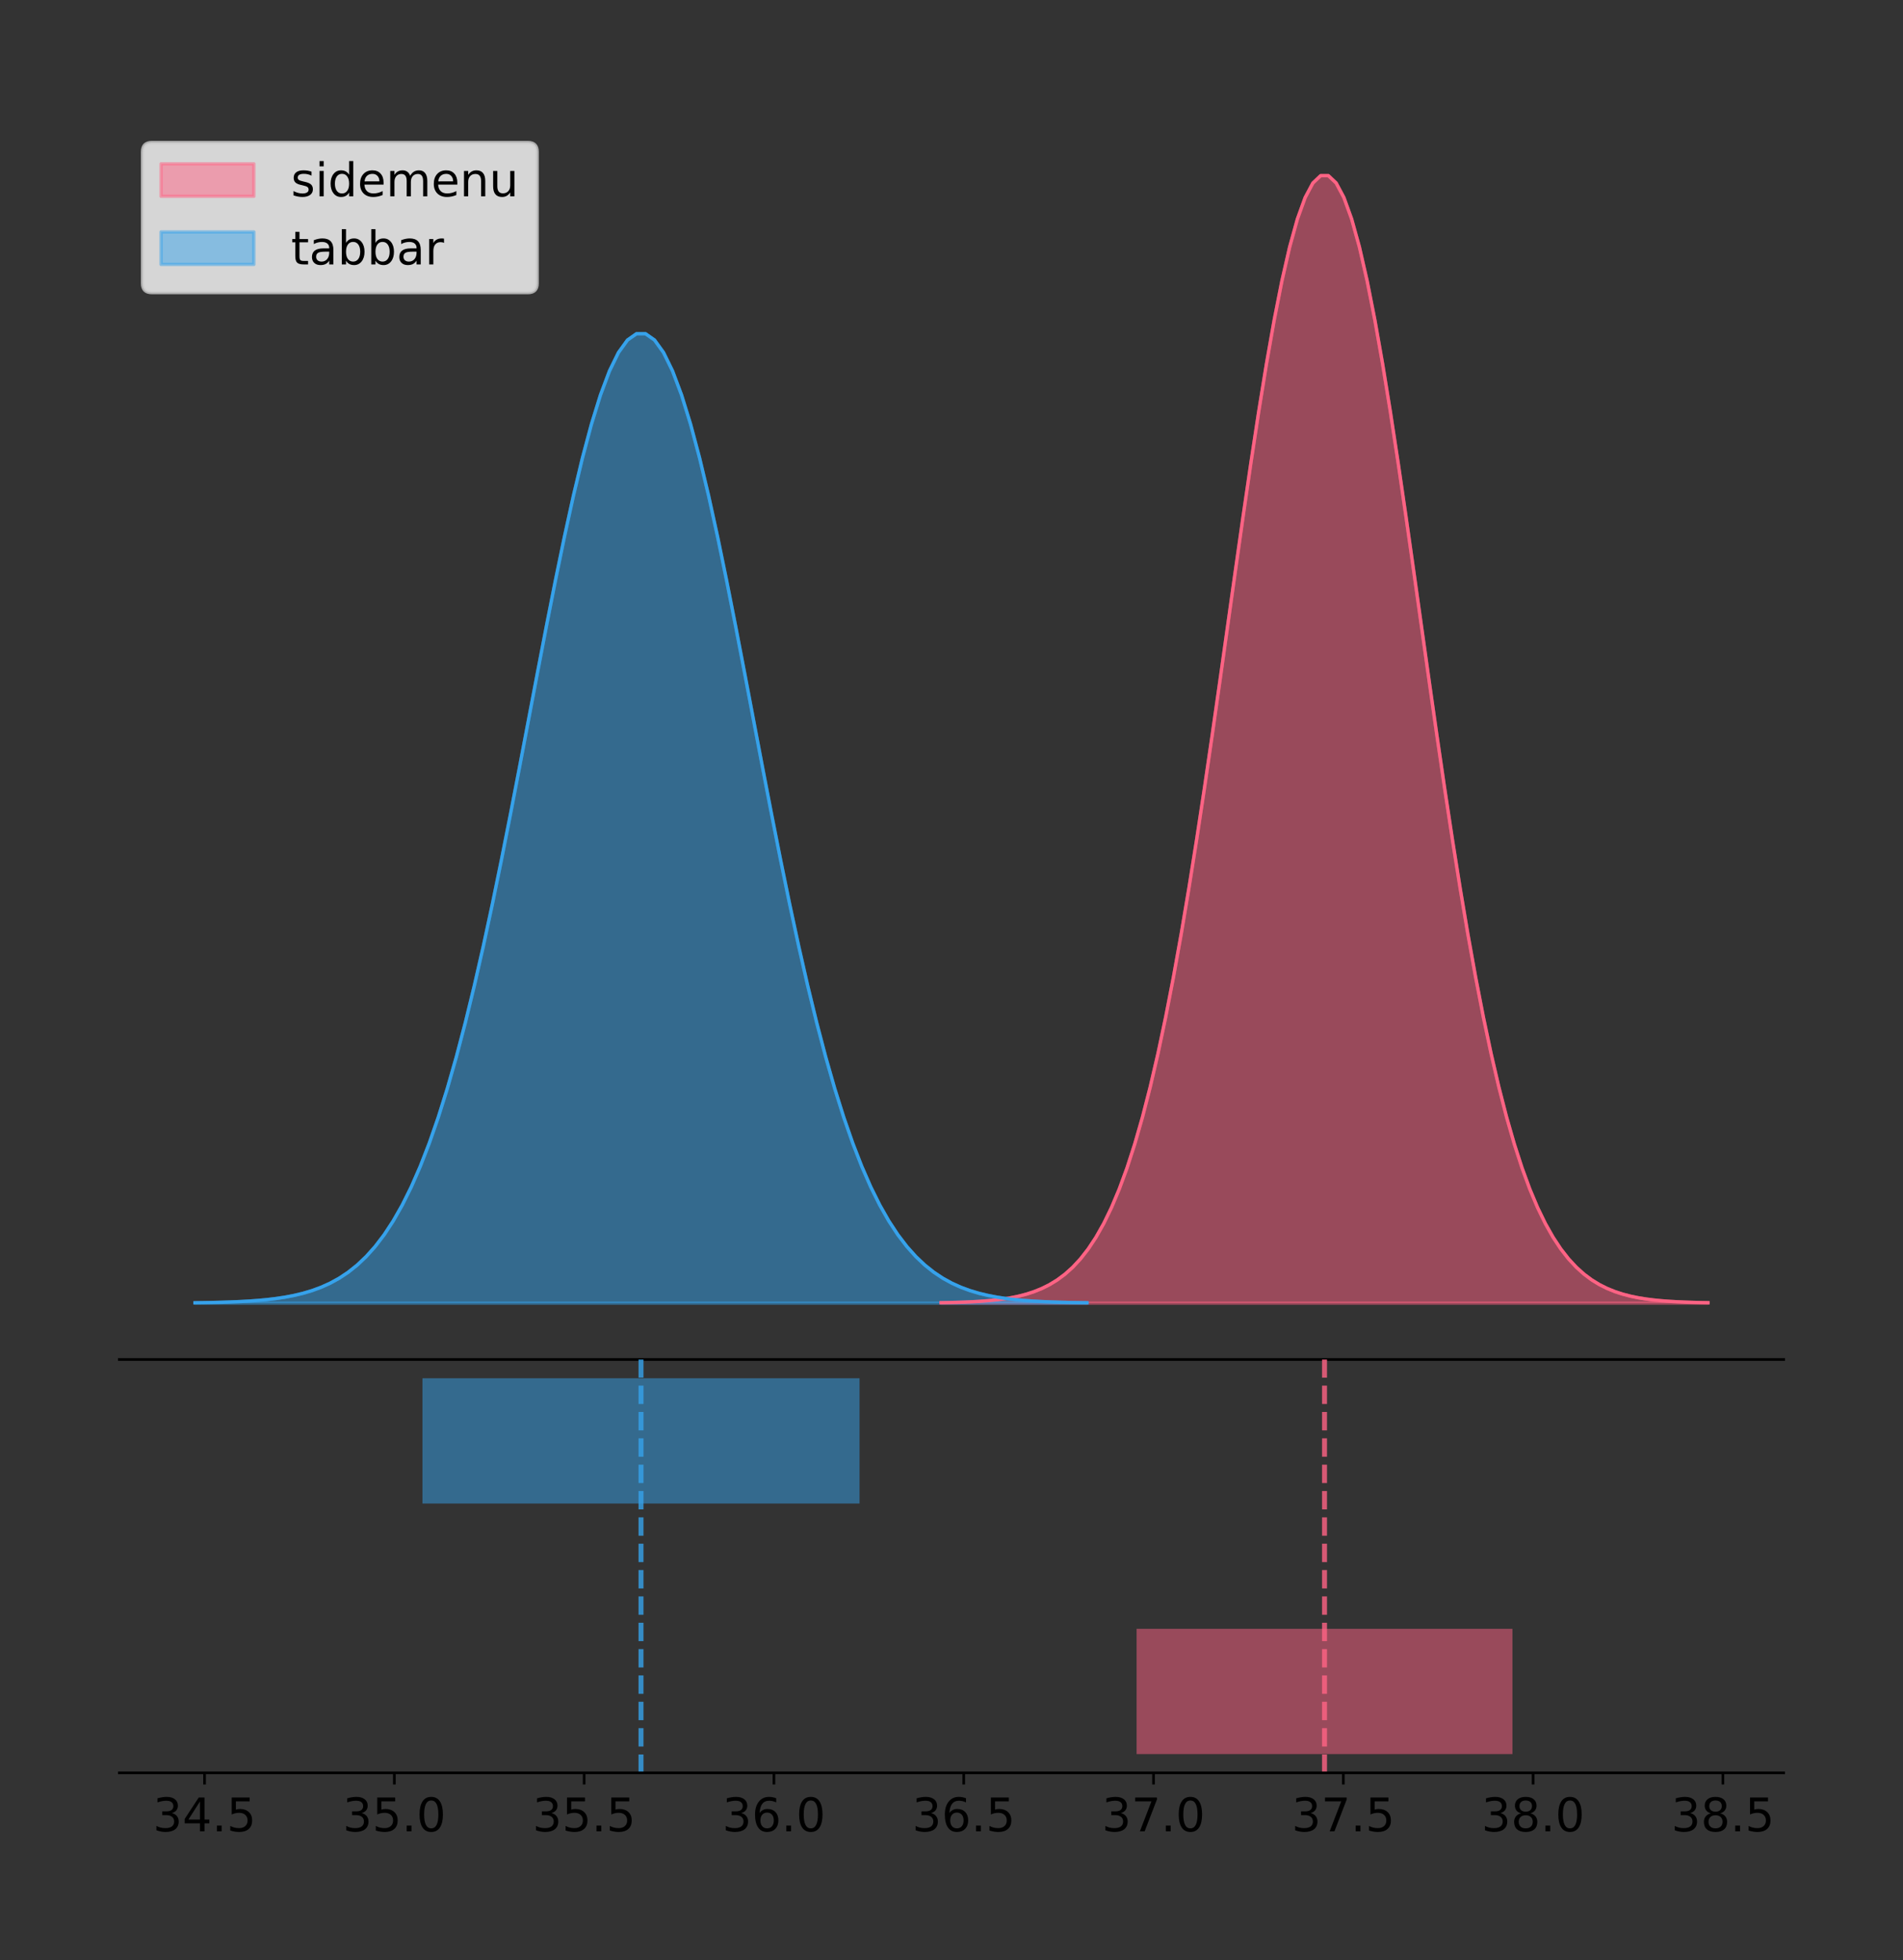 <?xml version="1.0" encoding="utf-8" standalone="no"?>
<!DOCTYPE svg PUBLIC "-//W3C//DTD SVG 1.1//EN"
  "http://www.w3.org/Graphics/SVG/1.1/DTD/svg11.dtd">
<!-- Created with matplotlib (https://matplotlib.org/) -->
<svg height="591.509pt" version="1.1" viewBox="0 0 574.2 591.509" width="574.2pt" xmlns="http://www.w3.org/2000/svg" xmlns:xlink="http://www.w3.org/1999/xlink">
 <rect x="0" y="0" width="574.2" height="591.509" fill="#333333" stroke="none"/>
 <defs>
  <style type="text/css">
*{stroke-linecap:butt;stroke-linejoin:round;}
  </style>
 </defs>
 <g id="figure_1">
  <g id="patch_1">
   <path d="M 0 591.509 
L 574.2 591.509 
L 574.2 0 
L 0 0 
z
" style="fill:none;"/>
  </g>
  <g id="axes_1">
   <g id="patch_2">
    <path d="M 36 410.22 
L 538.2 410.22 
L 538.2 36 
L 36 36 
z
" style="fill:none;"/>
   </g>
   <g id="PolyCollection_1">
    <defs>
     <path d="M 283.935 -198.299 
L 283.935 -198.414 
L 286.273 -198.457 
L 288.611 -198.515 
L 290.948 -198.592 
L 293.286 -198.694 
L 295.624 -198.829 
L 297.962 -199.006 
L 300.299 -199.235 
L 302.637 -199.53 
L 304.975 -199.907 
L 307.313 -200.387 
L 309.65 -200.993 
L 311.988 -201.751 
L 314.326 -202.695 
L 316.664 -203.86 
L 319.001 -205.288 
L 321.339 -207.025 
L 323.677 -209.123 
L 326.015 -211.638 
L 328.352 -214.631 
L 330.69 -218.165 
L 333.028 -222.307 
L 335.366 -227.124 
L 337.703 -232.681 
L 340.041 -239.043 
L 342.379 -246.268 
L 344.717 -254.407 
L 347.054 -263.499 
L 349.392 -273.572 
L 351.73 -284.635 
L 354.068 -296.68 
L 356.406 -309.675 
L 358.743 -323.567 
L 361.081 -338.274 
L 363.419 -353.69 
L 365.757 -369.68 
L 368.094 -386.086 
L 370.432 -402.724 
L 372.77 -419.387 
L 375.108 -435.851 
L 377.445 -451.881 
L 379.783 -467.231 
L 382.121 -481.653 
L 384.459 -494.905 
L 386.796 -506.757 
L 389.134 -516.994 
L 391.472 -525.428 
L 393.81 -531.9 
L 396.147 -536.285 
L 398.485 -538.499 
L 400.823 -538.499 
L 403.161 -536.285 
L 405.498 -531.9 
L 407.836 -525.428 
L 410.174 -516.994 
L 412.512 -506.757 
L 414.849 -494.905 
L 417.187 -481.653 
L 419.525 -467.231 
L 421.863 -451.881 
L 424.2 -435.851 
L 426.538 -419.387 
L 428.876 -402.724 
L 431.214 -386.086 
L 433.551 -369.68 
L 435.889 -353.69 
L 438.227 -338.274 
L 440.565 -323.567 
L 442.902 -309.675 
L 445.24 -296.68 
L 447.578 -284.635 
L 449.916 -273.572 
L 452.253 -263.499 
L 454.591 -254.407 
L 456.929 -246.268 
L 459.267 -239.043 
L 461.604 -232.681 
L 463.942 -227.124 
L 466.28 -222.307 
L 468.618 -218.165 
L 470.955 -214.631 
L 473.293 -211.638 
L 475.631 -209.123 
L 477.969 -207.025 
L 480.306 -205.288 
L 482.644 -203.86 
L 484.982 -202.695 
L 487.32 -201.751 
L 489.657 -200.993 
L 491.995 -200.387 
L 494.333 -199.907 
L 496.671 -199.53 
L 499.008 -199.235 
L 501.346 -199.006 
L 503.684 -198.829 
L 506.022 -198.694 
L 508.359 -198.592 
L 510.697 -198.515 
L 513.035 -198.457 
L 515.373 -198.414 
L 515.373 -198.299 
L 515.373 -198.299 
L 513.035 -198.299 
L 510.697 -198.299 
L 508.359 -198.299 
L 506.022 -198.299 
L 503.684 -198.299 
L 501.346 -198.299 
L 499.008 -198.299 
L 496.671 -198.299 
L 494.333 -198.299 
L 491.995 -198.299 
L 489.657 -198.299 
L 487.32 -198.299 
L 484.982 -198.299 
L 482.644 -198.299 
L 480.306 -198.299 
L 477.969 -198.299 
L 475.631 -198.299 
L 473.293 -198.299 
L 470.955 -198.299 
L 468.618 -198.299 
L 466.28 -198.299 
L 463.942 -198.299 
L 461.604 -198.299 
L 459.267 -198.299 
L 456.929 -198.299 
L 454.591 -198.299 
L 452.253 -198.299 
L 449.916 -198.299 
L 447.578 -198.299 
L 445.24 -198.299 
L 442.902 -198.299 
L 440.565 -198.299 
L 438.227 -198.299 
L 435.889 -198.299 
L 433.551 -198.299 
L 431.214 -198.299 
L 428.876 -198.299 
L 426.538 -198.299 
L 424.2 -198.299 
L 421.863 -198.299 
L 419.525 -198.299 
L 417.187 -198.299 
L 414.849 -198.299 
L 412.512 -198.299 
L 410.174 -198.299 
L 407.836 -198.299 
L 405.498 -198.299 
L 403.161 -198.299 
L 400.823 -198.299 
L 398.485 -198.299 
L 396.147 -198.299 
L 393.81 -198.299 
L 391.472 -198.299 
L 389.134 -198.299 
L 386.796 -198.299 
L 384.459 -198.299 
L 382.121 -198.299 
L 379.783 -198.299 
L 377.445 -198.299 
L 375.108 -198.299 
L 372.77 -198.299 
L 370.432 -198.299 
L 368.094 -198.299 
L 365.757 -198.299 
L 363.419 -198.299 
L 361.081 -198.299 
L 358.743 -198.299 
L 356.406 -198.299 
L 354.068 -198.299 
L 351.73 -198.299 
L 349.392 -198.299 
L 347.054 -198.299 
L 344.717 -198.299 
L 342.379 -198.299 
L 340.041 -198.299 
L 337.703 -198.299 
L 335.366 -198.299 
L 333.028 -198.299 
L 330.69 -198.299 
L 328.352 -198.299 
L 326.015 -198.299 
L 323.677 -198.299 
L 321.339 -198.299 
L 319.001 -198.299 
L 316.664 -198.299 
L 314.326 -198.299 
L 311.988 -198.299 
L 309.65 -198.299 
L 307.313 -198.299 
L 304.975 -198.299 
L 302.637 -198.299 
L 300.299 -198.299 
L 297.962 -198.299 
L 295.624 -198.299 
L 293.286 -198.299 
L 290.948 -198.299 
L 288.611 -198.299 
L 286.273 -198.299 
L 283.935 -198.299 
z
" id="m4190f5b154" style="stroke:#ff6384;stroke-opacity:0.5;"/>
    </defs>
    <g clip-path="url(#pbc82f6bd82)">
     <use style="fill:#ff6384;fill-opacity:0.5;stroke:#ff6384;stroke-opacity:0.5;" x="0" xlink:href="#m4190f5b154" y="591.509"/>
    </g>
   </g>
   <g id="PolyCollection_2">
    <defs>
     <path d="M 58.827 -198.299 
L 58.827 -198.398 
L 61.546 -198.435 
L 64.265 -198.484 
L 66.984 -198.551 
L 69.703 -198.639 
L 72.422 -198.755 
L 75.141 -198.907 
L 77.86 -199.103 
L 80.578 -199.357 
L 83.297 -199.682 
L 86.016 -200.095 
L 88.735 -200.615 
L 91.454 -201.268 
L 94.173 -202.079 
L 96.892 -203.08 
L 99.611 -204.308 
L 102.33 -205.802 
L 105.049 -207.606 
L 107.768 -209.768 
L 110.486 -212.342 
L 113.205 -215.38 
L 115.924 -218.942 
L 118.643 -223.083 
L 121.362 -227.861 
L 124.081 -233.331 
L 126.8 -239.544 
L 129.519 -246.541 
L 132.238 -254.359 
L 134.957 -263.02 
L 137.675 -272.532 
L 140.394 -282.889 
L 143.113 -294.062 
L 145.832 -306.006 
L 148.551 -318.652 
L 151.27 -331.906 
L 153.989 -345.655 
L 156.708 -359.761 
L 159.427 -374.066 
L 162.146 -388.393 
L 164.864 -402.55 
L 167.583 -416.333 
L 170.302 -429.53 
L 173.021 -441.931 
L 175.74 -453.326 
L 178.459 -463.516 
L 181.178 -472.318 
L 183.897 -479.57 
L 186.616 -485.134 
L 189.335 -488.905 
L 192.054 -490.808 
L 194.772 -490.808 
L 197.491 -488.905 
L 200.21 -485.134 
L 202.929 -479.57 
L 205.648 -472.318 
L 208.367 -463.516 
L 211.086 -453.326 
L 213.805 -441.931 
L 216.524 -429.53 
L 219.243 -416.333 
L 221.961 -402.55 
L 224.68 -388.393 
L 227.399 -374.066 
L 230.118 -359.761 
L 232.837 -345.655 
L 235.556 -331.906 
L 238.275 -318.652 
L 240.994 -306.006 
L 243.713 -294.062 
L 246.432 -282.889 
L 249.15 -272.532 
L 251.869 -263.02 
L 254.588 -254.359 
L 257.307 -246.541 
L 260.026 -239.544 
L 262.745 -233.331 
L 265.464 -227.861 
L 268.183 -223.083 
L 270.902 -218.942 
L 273.621 -215.38 
L 276.34 -212.342 
L 279.058 -209.768 
L 281.777 -207.606 
L 284.496 -205.802 
L 287.215 -204.308 
L 289.934 -203.08 
L 292.653 -202.079 
L 295.372 -201.268 
L 298.091 -200.615 
L 300.81 -200.095 
L 303.529 -199.682 
L 306.247 -199.357 
L 308.966 -199.103 
L 311.685 -198.907 
L 314.404 -198.755 
L 317.123 -198.639 
L 319.842 -198.551 
L 322.561 -198.484 
L 325.28 -198.435 
L 327.999 -198.398 
L 327.999 -198.299 
L 327.999 -198.299 
L 325.28 -198.299 
L 322.561 -198.299 
L 319.842 -198.299 
L 317.123 -198.299 
L 314.404 -198.299 
L 311.685 -198.299 
L 308.966 -198.299 
L 306.247 -198.299 
L 303.529 -198.299 
L 300.81 -198.299 
L 298.091 -198.299 
L 295.372 -198.299 
L 292.653 -198.299 
L 289.934 -198.299 
L 287.215 -198.299 
L 284.496 -198.299 
L 281.777 -198.299 
L 279.058 -198.299 
L 276.34 -198.299 
L 273.621 -198.299 
L 270.902 -198.299 
L 268.183 -198.299 
L 265.464 -198.299 
L 262.745 -198.299 
L 260.026 -198.299 
L 257.307 -198.299 
L 254.588 -198.299 
L 251.869 -198.299 
L 249.15 -198.299 
L 246.432 -198.299 
L 243.713 -198.299 
L 240.994 -198.299 
L 238.275 -198.299 
L 235.556 -198.299 
L 232.837 -198.299 
L 230.118 -198.299 
L 227.399 -198.299 
L 224.68 -198.299 
L 221.961 -198.299 
L 219.243 -198.299 
L 216.524 -198.299 
L 213.805 -198.299 
L 211.086 -198.299 
L 208.367 -198.299 
L 205.648 -198.299 
L 202.929 -198.299 
L 200.21 -198.299 
L 197.491 -198.299 
L 194.772 -198.299 
L 192.054 -198.299 
L 189.335 -198.299 
L 186.616 -198.299 
L 183.897 -198.299 
L 181.178 -198.299 
L 178.459 -198.299 
L 175.74 -198.299 
L 173.021 -198.299 
L 170.302 -198.299 
L 167.583 -198.299 
L 164.864 -198.299 
L 162.146 -198.299 
L 159.427 -198.299 
L 156.708 -198.299 
L 153.989 -198.299 
L 151.27 -198.299 
L 148.551 -198.299 
L 145.832 -198.299 
L 143.113 -198.299 
L 140.394 -198.299 
L 137.675 -198.299 
L 134.957 -198.299 
L 132.238 -198.299 
L 129.519 -198.299 
L 126.8 -198.299 
L 124.081 -198.299 
L 121.362 -198.299 
L 118.643 -198.299 
L 115.924 -198.299 
L 113.205 -198.299 
L 110.486 -198.299 
L 107.768 -198.299 
L 105.049 -198.299 
L 102.33 -198.299 
L 99.611 -198.299 
L 96.892 -198.299 
L 94.173 -198.299 
L 91.454 -198.299 
L 88.735 -198.299 
L 86.016 -198.299 
L 83.297 -198.299 
L 80.578 -198.299 
L 77.86 -198.299 
L 75.141 -198.299 
L 72.422 -198.299 
L 69.703 -198.299 
L 66.984 -198.299 
L 64.265 -198.299 
L 61.546 -198.299 
L 58.827 -198.299 
z
" id="mda9cabe5e5" style="stroke:#36a2eb;stroke-opacity:0.5;"/>
    </defs>
    <g clip-path="url(#pbc82f6bd82)">
     <use style="fill:#36a2eb;fill-opacity:0.5;stroke:#36a2eb;stroke-opacity:0.5;" x="0" xlink:href="#mda9cabe5e5" y="591.509"/>
    </g>
   </g>
   <g id="line2d_1">
    <path clip-path="url(#pbc82f6bd82)" d="M 283.935 393.096 
L 286.273 393.053 
L 288.611 392.995 
L 290.948 392.918 
L 293.286 392.815 
L 295.624 392.68 
L 297.962 392.504 
L 300.299 392.275 
L 302.637 391.98 
L 304.975 391.602 
L 307.313 391.122 
L 309.65 390.516 
L 311.988 389.758 
L 314.326 388.814 
L 316.664 387.65 
L 319.001 386.222 
L 321.339 384.485 
L 323.677 382.386 
L 326.015 379.871 
L 328.352 376.878 
L 330.69 373.344 
L 333.028 369.202 
L 335.366 364.386 
L 337.703 358.828 
L 340.041 352.466 
L 342.379 345.241 
L 344.717 337.103 
L 347.054 328.01 
L 349.392 317.937 
L 351.73 306.874 
L 354.068 294.829 
L 356.406 281.834 
L 358.743 267.942 
L 361.081 253.235 
L 363.419 237.82 
L 365.757 221.829 
L 368.094 205.423 
L 370.432 188.786 
L 372.77 172.123 
L 375.108 155.658 
L 377.445 139.628 
L 379.783 124.279 
L 382.121 109.857 
L 384.459 96.604 
L 386.796 84.752 
L 389.134 74.515 
L 391.472 66.081 
L 393.81 59.61 
L 396.147 55.224 
L 398.485 53.01 
L 400.823 53.01 
L 403.161 55.224 
L 405.498 59.61 
L 407.836 66.081 
L 410.174 74.515 
L 412.512 84.752 
L 414.849 96.604 
L 417.187 109.857 
L 419.525 124.279 
L 421.863 139.628 
L 424.2 155.658 
L 426.538 172.123 
L 428.876 188.786 
L 431.214 205.423 
L 433.551 221.829 
L 435.889 237.82 
L 438.227 253.235 
L 440.565 267.942 
L 442.902 281.834 
L 445.24 294.829 
L 447.578 306.874 
L 449.916 317.937 
L 452.253 328.01 
L 454.591 337.103 
L 456.929 345.241 
L 459.267 352.466 
L 461.604 358.828 
L 463.942 364.386 
L 466.28 369.202 
L 468.618 373.344 
L 470.955 376.878 
L 473.293 379.871 
L 475.631 382.386 
L 477.969 384.485 
L 480.306 386.222 
L 482.644 387.65 
L 484.982 388.814 
L 487.32 389.758 
L 489.657 390.516 
L 491.995 391.122 
L 494.333 391.602 
L 496.671 391.98 
L 499.008 392.275 
L 501.346 392.504 
L 503.684 392.68 
L 506.022 392.815 
L 508.359 392.918 
L 510.697 392.995 
L 513.035 393.053 
L 515.373 393.096 
" style="fill:none;stroke:#ff6384;stroke-linecap:square;"/>
   </g>
   <g id="line2d_2">
    <path clip-path="url(#pbc82f6bd82)" d="M 58.827 393.112 
L 61.546 393.075 
L 64.265 393.025 
L 66.984 392.959 
L 69.703 392.87 
L 72.422 392.754 
L 75.141 392.603 
L 77.86 392.406 
L 80.578 392.152 
L 83.297 391.827 
L 86.016 391.415 
L 88.735 390.894 
L 91.454 390.242 
L 94.173 389.431 
L 96.892 388.429 
L 99.611 387.201 
L 102.33 385.708 
L 105.049 383.904 
L 107.768 381.741 
L 110.486 379.168 
L 113.205 376.129 
L 115.924 372.568 
L 118.643 368.427 
L 121.362 363.648 
L 124.081 358.178 
L 126.8 351.966 
L 129.519 344.968 
L 132.238 337.15 
L 134.957 328.49 
L 137.675 318.977 
L 140.394 308.621 
L 143.113 297.447 
L 145.832 285.503 
L 148.551 272.858 
L 151.27 259.603 
L 153.989 245.854 
L 156.708 231.748 
L 159.427 217.443 
L 162.146 203.116 
L 164.864 188.959 
L 167.583 175.177 
L 170.302 161.979 
L 173.021 149.578 
L 175.74 138.184 
L 178.459 127.994 
L 181.178 119.191 
L 183.897 111.94 
L 186.616 106.375 
L 189.335 102.605 
L 192.054 100.701 
L 194.772 100.701 
L 197.491 102.605 
L 200.21 106.375 
L 202.929 111.94 
L 205.648 119.191 
L 208.367 127.994 
L 211.086 138.184 
L 213.805 149.578 
L 216.524 161.979 
L 219.243 175.177 
L 221.961 188.959 
L 224.68 203.116 
L 227.399 217.443 
L 230.118 231.748 
L 232.837 245.854 
L 235.556 259.603 
L 238.275 272.858 
L 240.994 285.503 
L 243.713 297.447 
L 246.432 308.621 
L 249.15 318.977 
L 251.869 328.49 
L 254.588 337.15 
L 257.307 344.968 
L 260.026 351.966 
L 262.745 358.178 
L 265.464 363.648 
L 268.183 368.427 
L 270.902 372.568 
L 273.621 376.129 
L 276.34 379.168 
L 279.058 381.741 
L 281.777 383.904 
L 284.496 385.708 
L 287.215 387.201 
L 289.934 388.429 
L 292.653 389.431 
L 295.372 390.242 
L 298.091 390.894 
L 300.81 391.415 
L 303.529 391.827 
L 306.247 392.152 
L 308.966 392.406 
L 311.685 392.603 
L 314.404 392.754 
L 317.123 392.87 
L 319.842 392.959 
L 322.561 393.025 
L 325.28 393.075 
L 327.999 393.112 
" style="fill:none;stroke:#36a2eb;stroke-linecap:square;"/>
   </g>
   <g id="patch_3">
    <path d="M 36 410.22 
L 538.2 410.22 
" style="fill:none;stroke:#000000;stroke-linecap:square;stroke-linejoin:miter;stroke-width:0.8;"/>
   </g>
   <g id="legend_1">
    <g id="patch_4">
     <path d="M 45.8 88.299 
L 159.281 88.299 
Q 162.081 88.299 162.081 85.499 
L 162.081 45.8 
Q 162.081 43 159.281 43 
L 45.8 43 
Q 43 43 43 45.8 
L 43 85.499 
Q 43 88.299 45.8 88.299 
z
" style="fill:#ffffff;opacity:0.8;stroke:#cccccc;stroke-linejoin:miter;"/>
    </g>
    <g id="patch_5">
     <path d="M 48.6 59.238 
L 76.6 59.238 
L 76.6 49.438 
L 48.6 49.438 
z
" style="fill:#ff6384;opacity:0.5;stroke:#ff6384;stroke-linejoin:miter;"/>
    </g>
    <g id="text_1">
     <!-- sidemenu -->
     <defs>
      <path d="M 44.281 53.078 
L 44.281 44.578 
Q 40.484 46.531 36.375 47.5 
Q 32.281 48.484 27.875 48.484 
Q 21.188 48.484 17.844 46.438 
Q 14.5 44.391 14.5 40.281 
Q 14.5 37.156 16.891 35.375 
Q 19.281 33.594 26.516 31.984 
L 29.594 31.297 
Q 39.156 29.25 43.188 25.516 
Q 47.219 21.781 47.219 15.094 
Q 47.219 7.469 41.188 3.016 
Q 35.156 -1.422 24.609 -1.422 
Q 20.219 -1.422 15.453 -0.562 
Q 10.688 0.297 5.422 2 
L 5.422 11.281 
Q 10.406 8.688 15.234 7.391 
Q 20.062 6.109 24.812 6.109 
Q 31.156 6.109 34.562 8.281 
Q 37.984 10.453 37.984 14.406 
Q 37.984 18.062 35.516 20.016 
Q 33.062 21.969 24.703 23.781 
L 21.578 24.516 
Q 13.234 26.266 9.516 29.906 
Q 5.812 33.547 5.812 39.891 
Q 5.812 47.609 11.281 51.797 
Q 16.75 56 26.812 56 
Q 31.781 56 36.172 55.266 
Q 40.578 54.547 44.281 53.078 
z
" id="DejaVuSans-115"/>
      <path d="M 9.422 54.688 
L 18.406 54.688 
L 18.406 0 
L 9.422 0 
z
M 9.422 75.984 
L 18.406 75.984 
L 18.406 64.594 
L 9.422 64.594 
z
" id="DejaVuSans-105"/>
      <path d="M 45.406 46.391 
L 45.406 75.984 
L 54.391 75.984 
L 54.391 0 
L 45.406 0 
L 45.406 8.203 
Q 42.578 3.328 38.25 0.953 
Q 33.938 -1.422 27.875 -1.422 
Q 17.969 -1.422 11.734 6.484 
Q 5.516 14.406 5.516 27.297 
Q 5.516 40.188 11.734 48.094 
Q 17.969 56 27.875 56 
Q 33.938 56 38.25 53.625 
Q 42.578 51.266 45.406 46.391 
z
M 14.797 27.297 
Q 14.797 17.391 18.875 11.75 
Q 22.953 6.109 30.078 6.109 
Q 37.203 6.109 41.297 11.75 
Q 45.406 17.391 45.406 27.297 
Q 45.406 37.203 41.297 42.844 
Q 37.203 48.484 30.078 48.484 
Q 22.953 48.484 18.875 42.844 
Q 14.797 37.203 14.797 27.297 
z
" id="DejaVuSans-100"/>
      <path d="M 56.203 29.594 
L 56.203 25.203 
L 14.891 25.203 
Q 15.484 15.922 20.484 11.062 
Q 25.484 6.203 34.422 6.203 
Q 39.594 6.203 44.453 7.469 
Q 49.312 8.734 54.109 11.281 
L 54.109 2.781 
Q 49.266 0.734 44.188 -0.344 
Q 39.109 -1.422 33.891 -1.422 
Q 20.797 -1.422 13.156 6.188 
Q 5.516 13.812 5.516 26.812 
Q 5.516 40.234 12.766 48.109 
Q 20.016 56 32.328 56 
Q 43.359 56 49.781 48.891 
Q 56.203 41.797 56.203 29.594 
z
M 47.219 32.234 
Q 47.125 39.594 43.094 43.984 
Q 39.062 48.391 32.422 48.391 
Q 24.906 48.391 20.391 44.141 
Q 15.875 39.891 15.188 32.172 
z
" id="DejaVuSans-101"/>
      <path d="M 52 44.188 
Q 55.375 50.25 60.062 53.125 
Q 64.75 56 71.094 56 
Q 79.641 56 84.281 50.016 
Q 88.922 44.047 88.922 33.016 
L 88.922 0 
L 79.891 0 
L 79.891 32.719 
Q 79.891 40.578 77.094 44.375 
Q 74.312 48.188 68.609 48.188 
Q 61.625 48.188 57.562 43.547 
Q 53.516 38.922 53.516 30.906 
L 53.516 0 
L 44.484 0 
L 44.484 32.719 
Q 44.484 40.625 41.703 44.406 
Q 38.922 48.188 33.109 48.188 
Q 26.219 48.188 22.156 43.531 
Q 18.109 38.875 18.109 30.906 
L 18.109 0 
L 9.078 0 
L 9.078 54.688 
L 18.109 54.688 
L 18.109 46.188 
Q 21.188 51.219 25.484 53.609 
Q 29.781 56 35.688 56 
Q 41.656 56 45.828 52.969 
Q 50 49.953 52 44.188 
z
" id="DejaVuSans-109"/>
      <path d="M 54.891 33.016 
L 54.891 0 
L 45.906 0 
L 45.906 32.719 
Q 45.906 40.484 42.875 44.328 
Q 39.844 48.188 33.797 48.188 
Q 26.516 48.188 22.312 43.547 
Q 18.109 38.922 18.109 30.906 
L 18.109 0 
L 9.078 0 
L 9.078 54.688 
L 18.109 54.688 
L 18.109 46.188 
Q 21.344 51.125 25.703 53.562 
Q 30.078 56 35.797 56 
Q 45.219 56 50.047 50.172 
Q 54.891 44.344 54.891 33.016 
z
" id="DejaVuSans-110"/>
      <path d="M 8.5 21.578 
L 8.5 54.688 
L 17.484 54.688 
L 17.484 21.922 
Q 17.484 14.156 20.5 10.266 
Q 23.531 6.391 29.594 6.391 
Q 36.859 6.391 41.078 11.031 
Q 45.312 15.672 45.312 23.688 
L 45.312 54.688 
L 54.297 54.688 
L 54.297 0 
L 45.312 0 
L 45.312 8.406 
Q 42.047 3.422 37.719 1 
Q 33.406 -1.422 27.688 -1.422 
Q 18.266 -1.422 13.375 4.438 
Q 8.5 10.297 8.5 21.578 
z
M 31.109 56 
z
" id="DejaVuSans-117"/>
     </defs>
     <g transform="translate(87.8 59.238)scale(0.14 -0.14)">
      <use xlink:href="#DejaVuSans-115"/>
      <use x="52.1" xlink:href="#DejaVuSans-105"/>
      <use x="79.883" xlink:href="#DejaVuSans-100"/>
      <use x="143.359" xlink:href="#DejaVuSans-101"/>
      <use x="204.883" xlink:href="#DejaVuSans-109"/>
      <use x="302.295" xlink:href="#DejaVuSans-101"/>
      <use x="363.818" xlink:href="#DejaVuSans-110"/>
      <use x="427.197" xlink:href="#DejaVuSans-117"/>
     </g>
    </g>
    <g id="patch_6">
     <path d="M 48.6 79.787 
L 76.6 79.787 
L 76.6 69.987 
L 48.6 69.987 
z
" style="fill:#36a2eb;opacity:0.5;stroke:#36a2eb;stroke-linejoin:miter;"/>
    </g>
    <g id="text_2">
     <!-- tabbar -->
     <defs>
      <path d="M 18.312 70.219 
L 18.312 54.688 
L 36.812 54.688 
L 36.812 47.703 
L 18.312 47.703 
L 18.312 18.016 
Q 18.312 11.328 20.141 9.422 
Q 21.969 7.516 27.594 7.516 
L 36.812 7.516 
L 36.812 0 
L 27.594 0 
Q 17.188 0 13.234 3.875 
Q 9.281 7.766 9.281 18.016 
L 9.281 47.703 
L 2.688 47.703 
L 2.688 54.688 
L 9.281 54.688 
L 9.281 70.219 
z
" id="DejaVuSans-116"/>
      <path d="M 34.281 27.484 
Q 23.391 27.484 19.188 25 
Q 14.984 22.516 14.984 16.5 
Q 14.984 11.719 18.141 8.906 
Q 21.297 6.109 26.703 6.109 
Q 34.188 6.109 38.703 11.406 
Q 43.219 16.703 43.219 25.484 
L 43.219 27.484 
z
M 52.203 31.203 
L 52.203 0 
L 43.219 0 
L 43.219 8.297 
Q 40.141 3.328 35.547 0.953 
Q 30.953 -1.422 24.312 -1.422 
Q 15.922 -1.422 10.953 3.297 
Q 6 8.016 6 15.922 
Q 6 25.141 12.172 29.828 
Q 18.359 34.516 30.609 34.516 
L 43.219 34.516 
L 43.219 35.406 
Q 43.219 41.609 39.141 45 
Q 35.062 48.391 27.688 48.391 
Q 23 48.391 18.547 47.266 
Q 14.109 46.141 10.016 43.891 
L 10.016 52.203 
Q 14.938 54.109 19.578 55.047 
Q 24.219 56 28.609 56 
Q 40.484 56 46.344 49.844 
Q 52.203 43.703 52.203 31.203 
z
" id="DejaVuSans-97"/>
      <path d="M 48.688 27.297 
Q 48.688 37.203 44.609 42.844 
Q 40.531 48.484 33.406 48.484 
Q 26.266 48.484 22.188 42.844 
Q 18.109 37.203 18.109 27.297 
Q 18.109 17.391 22.188 11.75 
Q 26.266 6.109 33.406 6.109 
Q 40.531 6.109 44.609 11.75 
Q 48.688 17.391 48.688 27.297 
z
M 18.109 46.391 
Q 20.953 51.266 25.266 53.625 
Q 29.594 56 35.594 56 
Q 45.562 56 51.781 48.094 
Q 58.016 40.188 58.016 27.297 
Q 58.016 14.406 51.781 6.484 
Q 45.562 -1.422 35.594 -1.422 
Q 29.594 -1.422 25.266 0.953 
Q 20.953 3.328 18.109 8.203 
L 18.109 0 
L 9.078 0 
L 9.078 75.984 
L 18.109 75.984 
z
" id="DejaVuSans-98"/>
      <path d="M 41.109 46.297 
Q 39.594 47.172 37.812 47.578 
Q 36.031 48 33.891 48 
Q 26.266 48 22.188 43.047 
Q 18.109 38.094 18.109 28.812 
L 18.109 0 
L 9.078 0 
L 9.078 54.688 
L 18.109 54.688 
L 18.109 46.188 
Q 20.953 51.172 25.484 53.578 
Q 30.031 56 36.531 56 
Q 37.453 56 38.578 55.875 
Q 39.703 55.766 41.062 55.516 
z
" id="DejaVuSans-114"/>
     </defs>
     <g transform="translate(87.8 79.787)scale(0.14 -0.14)">
      <use xlink:href="#DejaVuSans-116"/>
      <use x="39.209" xlink:href="#DejaVuSans-97"/>
      <use x="100.488" xlink:href="#DejaVuSans-98"/>
      <use x="163.965" xlink:href="#DejaVuSans-98"/>
      <use x="227.441" xlink:href="#DejaVuSans-97"/>
      <use x="288.721" xlink:href="#DejaVuSans-114"/>
     </g>
    </g>
   </g>
  </g>
  <g id="axes_2">
   <g id="patch_7">
    <path d="M 36 534.96 
L 538.2 534.96 
L 538.2 410.22 
L 36 410.22 
z
" style="fill:none;"/>
   </g>
   <g id="patch_8">
    <path clip-path="url(#pf5ef436158)" d="M 342.952 529.29 
L 456.356 529.29 
L 456.356 491.49 
L 342.952 491.49 
z
" style="fill:#ff6384;opacity:0.5;"/>
   </g>
   <g id="patch_9">
    <path clip-path="url(#pf5ef436158)" d="M 127.466 453.69 
L 259.36 453.69 
L 259.36 415.89 
L 127.466 415.89 
z
" style="fill:#36a2eb;opacity:0.5;"/>
   </g>
   <g id="matplotlib.axis_1">
    <g id="xtick_1">
     <g id="line2d_3">
      <defs>
       <path d="M 0 0 
L 0 3.5 
" id="mff9c184967" style="stroke:#000000;stroke-width:0.8;"/>
      </defs>
      <g>
       <use style="stroke:#000000;stroke-width:0.8;" x="61.722" xlink:href="#mff9c184967" y="534.96"/>
      </g>
     </g>
     <g id="text_3">
      <!-- 34.5 -->
      <defs>
       <path d="M 40.578 39.312 
Q 47.656 37.797 51.625 33 
Q 55.609 28.219 55.609 21.188 
Q 55.609 10.406 48.188 4.484 
Q 40.766 -1.422 27.094 -1.422 
Q 22.516 -1.422 17.656 -0.516 
Q 12.797 0.391 7.625 2.203 
L 7.625 11.719 
Q 11.719 9.328 16.594 8.109 
Q 21.484 6.891 26.812 6.891 
Q 36.078 6.891 40.938 10.547 
Q 45.797 14.203 45.797 21.188 
Q 45.797 27.641 41.281 31.266 
Q 36.766 34.906 28.719 34.906 
L 20.219 34.906 
L 20.219 43.016 
L 29.109 43.016 
Q 36.375 43.016 40.234 45.922 
Q 44.094 48.828 44.094 54.297 
Q 44.094 59.906 40.109 62.906 
Q 36.141 65.922 28.719 65.922 
Q 24.656 65.922 20.016 65.031 
Q 15.375 64.156 9.812 62.312 
L 9.812 71.094 
Q 15.438 72.656 20.344 73.438 
Q 25.25 74.219 29.594 74.219 
Q 40.828 74.219 47.359 69.109 
Q 53.906 64.016 53.906 55.328 
Q 53.906 49.266 50.438 45.094 
Q 46.969 40.922 40.578 39.312 
z
" id="DejaVuSans-51"/>
       <path d="M 37.797 64.312 
L 12.891 25.391 
L 37.797 25.391 
z
M 35.203 72.906 
L 47.609 72.906 
L 47.609 25.391 
L 58.016 25.391 
L 58.016 17.188 
L 47.609 17.188 
L 47.609 0 
L 37.797 0 
L 37.797 17.188 
L 4.891 17.188 
L 4.891 26.703 
z
" id="DejaVuSans-52"/>
       <path d="M 10.688 12.406 
L 21 12.406 
L 21 0 
L 10.688 0 
z
" id="DejaVuSans-46"/>
       <path d="M 10.797 72.906 
L 49.516 72.906 
L 49.516 64.594 
L 19.828 64.594 
L 19.828 46.734 
Q 21.969 47.469 24.109 47.828 
Q 26.266 48.188 28.422 48.188 
Q 40.625 48.188 47.75 41.5 
Q 54.891 34.812 54.891 23.391 
Q 54.891 11.625 47.562 5.094 
Q 40.234 -1.422 26.906 -1.422 
Q 22.312 -1.422 17.547 -0.641 
Q 12.797 0.141 7.719 1.703 
L 7.719 11.625 
Q 12.109 9.234 16.797 8.062 
Q 21.484 6.891 26.703 6.891 
Q 35.156 6.891 40.078 11.328 
Q 45.016 15.766 45.016 23.391 
Q 45.016 31 40.078 35.438 
Q 35.156 39.891 26.703 39.891 
Q 22.75 39.891 18.812 39.016 
Q 14.891 38.141 10.797 36.281 
z
" id="DejaVuSans-53"/>
      </defs>
      <g transform="translate(46.136 552.598)scale(0.14 -0.14)">
       <use xlink:href="#DejaVuSans-51"/>
       <use x="63.623" xlink:href="#DejaVuSans-52"/>
       <use x="127.246" xlink:href="#DejaVuSans-46"/>
       <use x="159.033" xlink:href="#DejaVuSans-53"/>
      </g>
     </g>
    </g>
    <g id="xtick_2">
     <g id="line2d_4">
      <g>
       <use style="stroke:#000000;stroke-width:0.8;" x="118.989" xlink:href="#mff9c184967" y="534.96"/>
      </g>
     </g>
     <g id="text_4">
      <!-- 35.0 -->
      <defs>
       <path d="M 31.781 66.406 
Q 24.172 66.406 20.328 58.906 
Q 16.5 51.422 16.5 36.375 
Q 16.5 21.391 20.328 13.891 
Q 24.172 6.391 31.781 6.391 
Q 39.453 6.391 43.281 13.891 
Q 47.125 21.391 47.125 36.375 
Q 47.125 51.422 43.281 58.906 
Q 39.453 66.406 31.781 66.406 
z
M 31.781 74.219 
Q 44.047 74.219 50.516 64.516 
Q 56.984 54.828 56.984 36.375 
Q 56.984 17.969 50.516 8.266 
Q 44.047 -1.422 31.781 -1.422 
Q 19.531 -1.422 13.062 8.266 
Q 6.594 17.969 6.594 36.375 
Q 6.594 54.828 13.062 64.516 
Q 19.531 74.219 31.781 74.219 
z
" id="DejaVuSans-48"/>
      </defs>
      <g transform="translate(103.403 552.598)scale(0.14 -0.14)">
       <use xlink:href="#DejaVuSans-51"/>
       <use x="63.623" xlink:href="#DejaVuSans-53"/>
       <use x="127.246" xlink:href="#DejaVuSans-46"/>
       <use x="159.033" xlink:href="#DejaVuSans-48"/>
      </g>
     </g>
    </g>
    <g id="xtick_3">
     <g id="line2d_5">
      <g>
       <use style="stroke:#000000;stroke-width:0.8;" x="176.256" xlink:href="#mff9c184967" y="534.96"/>
      </g>
     </g>
     <g id="text_5">
      <!-- 35.5 -->
      <g transform="translate(160.67 552.598)scale(0.14 -0.14)">
       <use xlink:href="#DejaVuSans-51"/>
       <use x="63.623" xlink:href="#DejaVuSans-53"/>
       <use x="127.246" xlink:href="#DejaVuSans-46"/>
       <use x="159.033" xlink:href="#DejaVuSans-53"/>
      </g>
     </g>
    </g>
    <g id="xtick_4">
     <g id="line2d_6">
      <g>
       <use style="stroke:#000000;stroke-width:0.8;" x="233.523" xlink:href="#mff9c184967" y="534.96"/>
      </g>
     </g>
     <g id="text_6">
      <!-- 36.0 -->
      <defs>
       <path d="M 33.016 40.375 
Q 26.375 40.375 22.484 35.828 
Q 18.609 31.297 18.609 23.391 
Q 18.609 15.531 22.484 10.953 
Q 26.375 6.391 33.016 6.391 
Q 39.656 6.391 43.531 10.953 
Q 47.406 15.531 47.406 23.391 
Q 47.406 31.297 43.531 35.828 
Q 39.656 40.375 33.016 40.375 
z
M 52.594 71.297 
L 52.594 62.312 
Q 48.875 64.062 45.094 64.984 
Q 41.312 65.922 37.594 65.922 
Q 27.828 65.922 22.672 59.328 
Q 17.531 52.734 16.797 39.406 
Q 19.672 43.656 24.016 45.922 
Q 28.375 48.188 33.594 48.188 
Q 44.578 48.188 50.953 41.516 
Q 57.328 34.859 57.328 23.391 
Q 57.328 12.156 50.688 5.359 
Q 44.047 -1.422 33.016 -1.422 
Q 20.359 -1.422 13.672 8.266 
Q 6.984 17.969 6.984 36.375 
Q 6.984 53.656 15.188 63.938 
Q 23.391 74.219 37.203 74.219 
Q 40.922 74.219 44.703 73.484 
Q 48.484 72.75 52.594 71.297 
z
" id="DejaVuSans-54"/>
      </defs>
      <g transform="translate(217.937 552.598)scale(0.14 -0.14)">
       <use xlink:href="#DejaVuSans-51"/>
       <use x="63.623" xlink:href="#DejaVuSans-54"/>
       <use x="127.246" xlink:href="#DejaVuSans-46"/>
       <use x="159.033" xlink:href="#DejaVuSans-48"/>
      </g>
     </g>
    </g>
    <g id="xtick_5">
     <g id="line2d_7">
      <g>
       <use style="stroke:#000000;stroke-width:0.8;" x="290.79" xlink:href="#mff9c184967" y="534.96"/>
      </g>
     </g>
     <g id="text_7">
      <!-- 36.5 -->
      <g transform="translate(275.204 552.598)scale(0.14 -0.14)">
       <use xlink:href="#DejaVuSans-51"/>
       <use x="63.623" xlink:href="#DejaVuSans-54"/>
       <use x="127.246" xlink:href="#DejaVuSans-46"/>
       <use x="159.033" xlink:href="#DejaVuSans-53"/>
      </g>
     </g>
    </g>
    <g id="xtick_6">
     <g id="line2d_8">
      <g>
       <use style="stroke:#000000;stroke-width:0.8;" x="348.056" xlink:href="#mff9c184967" y="534.96"/>
      </g>
     </g>
     <g id="text_8">
      <!-- 37.0 -->
      <defs>
       <path d="M 8.203 72.906 
L 55.078 72.906 
L 55.078 68.703 
L 28.609 0 
L 18.312 0 
L 43.219 64.594 
L 8.203 64.594 
z
" id="DejaVuSans-55"/>
      </defs>
      <g transform="translate(332.471 552.598)scale(0.14 -0.14)">
       <use xlink:href="#DejaVuSans-51"/>
       <use x="63.623" xlink:href="#DejaVuSans-55"/>
       <use x="127.246" xlink:href="#DejaVuSans-46"/>
       <use x="159.033" xlink:href="#DejaVuSans-48"/>
      </g>
     </g>
    </g>
    <g id="xtick_7">
     <g id="line2d_9">
      <g>
       <use style="stroke:#000000;stroke-width:0.8;" x="405.323" xlink:href="#mff9c184967" y="534.96"/>
      </g>
     </g>
     <g id="text_9">
      <!-- 37.5 -->
      <g transform="translate(389.737 552.598)scale(0.14 -0.14)">
       <use xlink:href="#DejaVuSans-51"/>
       <use x="63.623" xlink:href="#DejaVuSans-55"/>
       <use x="127.246" xlink:href="#DejaVuSans-46"/>
       <use x="159.033" xlink:href="#DejaVuSans-53"/>
      </g>
     </g>
    </g>
    <g id="xtick_8">
     <g id="line2d_10">
      <g>
       <use style="stroke:#000000;stroke-width:0.8;" x="462.59" xlink:href="#mff9c184967" y="534.96"/>
      </g>
     </g>
     <g id="text_10">
      <!-- 38.0 -->
      <defs>
       <path d="M 31.781 34.625 
Q 24.75 34.625 20.719 30.859 
Q 16.703 27.094 16.703 20.516 
Q 16.703 13.922 20.719 10.156 
Q 24.75 6.391 31.781 6.391 
Q 38.812 6.391 42.859 10.172 
Q 46.922 13.969 46.922 20.516 
Q 46.922 27.094 42.891 30.859 
Q 38.875 34.625 31.781 34.625 
z
M 21.922 38.812 
Q 15.578 40.375 12.031 44.719 
Q 8.5 49.078 8.5 55.328 
Q 8.5 64.062 14.719 69.141 
Q 20.953 74.219 31.781 74.219 
Q 42.672 74.219 48.875 69.141 
Q 55.078 64.062 55.078 55.328 
Q 55.078 49.078 51.531 44.719 
Q 48 40.375 41.703 38.812 
Q 48.828 37.156 52.797 32.312 
Q 56.781 27.484 56.781 20.516 
Q 56.781 9.906 50.312 4.234 
Q 43.844 -1.422 31.781 -1.422 
Q 19.734 -1.422 13.25 4.234 
Q 6.781 9.906 6.781 20.516 
Q 6.781 27.484 10.781 32.312 
Q 14.797 37.156 21.922 38.812 
z
M 18.312 54.391 
Q 18.312 48.734 21.844 45.562 
Q 25.391 42.391 31.781 42.391 
Q 38.141 42.391 41.719 45.562 
Q 45.312 48.734 45.312 54.391 
Q 45.312 60.062 41.719 63.234 
Q 38.141 66.406 31.781 66.406 
Q 25.391 66.406 21.844 63.234 
Q 18.312 60.062 18.312 54.391 
z
" id="DejaVuSans-56"/>
      </defs>
      <g transform="translate(447.004 552.598)scale(0.14 -0.14)">
       <use xlink:href="#DejaVuSans-51"/>
       <use x="63.623" xlink:href="#DejaVuSans-56"/>
       <use x="127.246" xlink:href="#DejaVuSans-46"/>
       <use x="159.033" xlink:href="#DejaVuSans-48"/>
      </g>
     </g>
    </g>
    <g id="xtick_9">
     <g id="line2d_11">
      <g>
       <use style="stroke:#000000;stroke-width:0.8;" x="519.857" xlink:href="#mff9c184967" y="534.96"/>
      </g>
     </g>
     <g id="text_11">
      <!-- 38.5 -->
      <g transform="translate(504.271 552.598)scale(0.14 -0.14)">
       <use xlink:href="#DejaVuSans-51"/>
       <use x="63.623" xlink:href="#DejaVuSans-56"/>
       <use x="127.246" xlink:href="#DejaVuSans-46"/>
       <use x="159.033" xlink:href="#DejaVuSans-53"/>
      </g>
     </g>
    </g>
   </g>
   <g id="line2d_12">
    <path clip-path="url(#pf5ef436158)" d="M 399.654 534.96 
L 399.654 410.22 
" style="fill:none;stroke:#ff6384;stroke-dasharray:5.55,2.4;stroke-dashoffset:0;stroke-opacity:0.8;stroke-width:1.5;"/>
   </g>
   <g id="line2d_13">
    <path clip-path="url(#pf5ef436158)" d="M 193.413 534.96 
L 193.413 410.22 
" style="fill:none;stroke:#36a2eb;stroke-dasharray:5.55,2.4;stroke-dashoffset:0;stroke-opacity:0.8;stroke-width:1.5;"/>
   </g>
   <g id="patch_10">
    <path d="M 36 534.96 
L 538.2 534.96 
" style="fill:none;stroke:#000000;stroke-linecap:square;stroke-linejoin:miter;stroke-width:0.8;"/>
   </g>
  </g>
 </g>
 <defs>
  <clipPath id="pbc82f6bd82">
   <rect height="374.22" width="502.2" x="36" y="36"/>
  </clipPath>
  <clipPath id="pf5ef436158">
   <rect height="124.74" width="502.2" x="36" y="410.22"/>
  </clipPath>
 </defs>
</svg>
